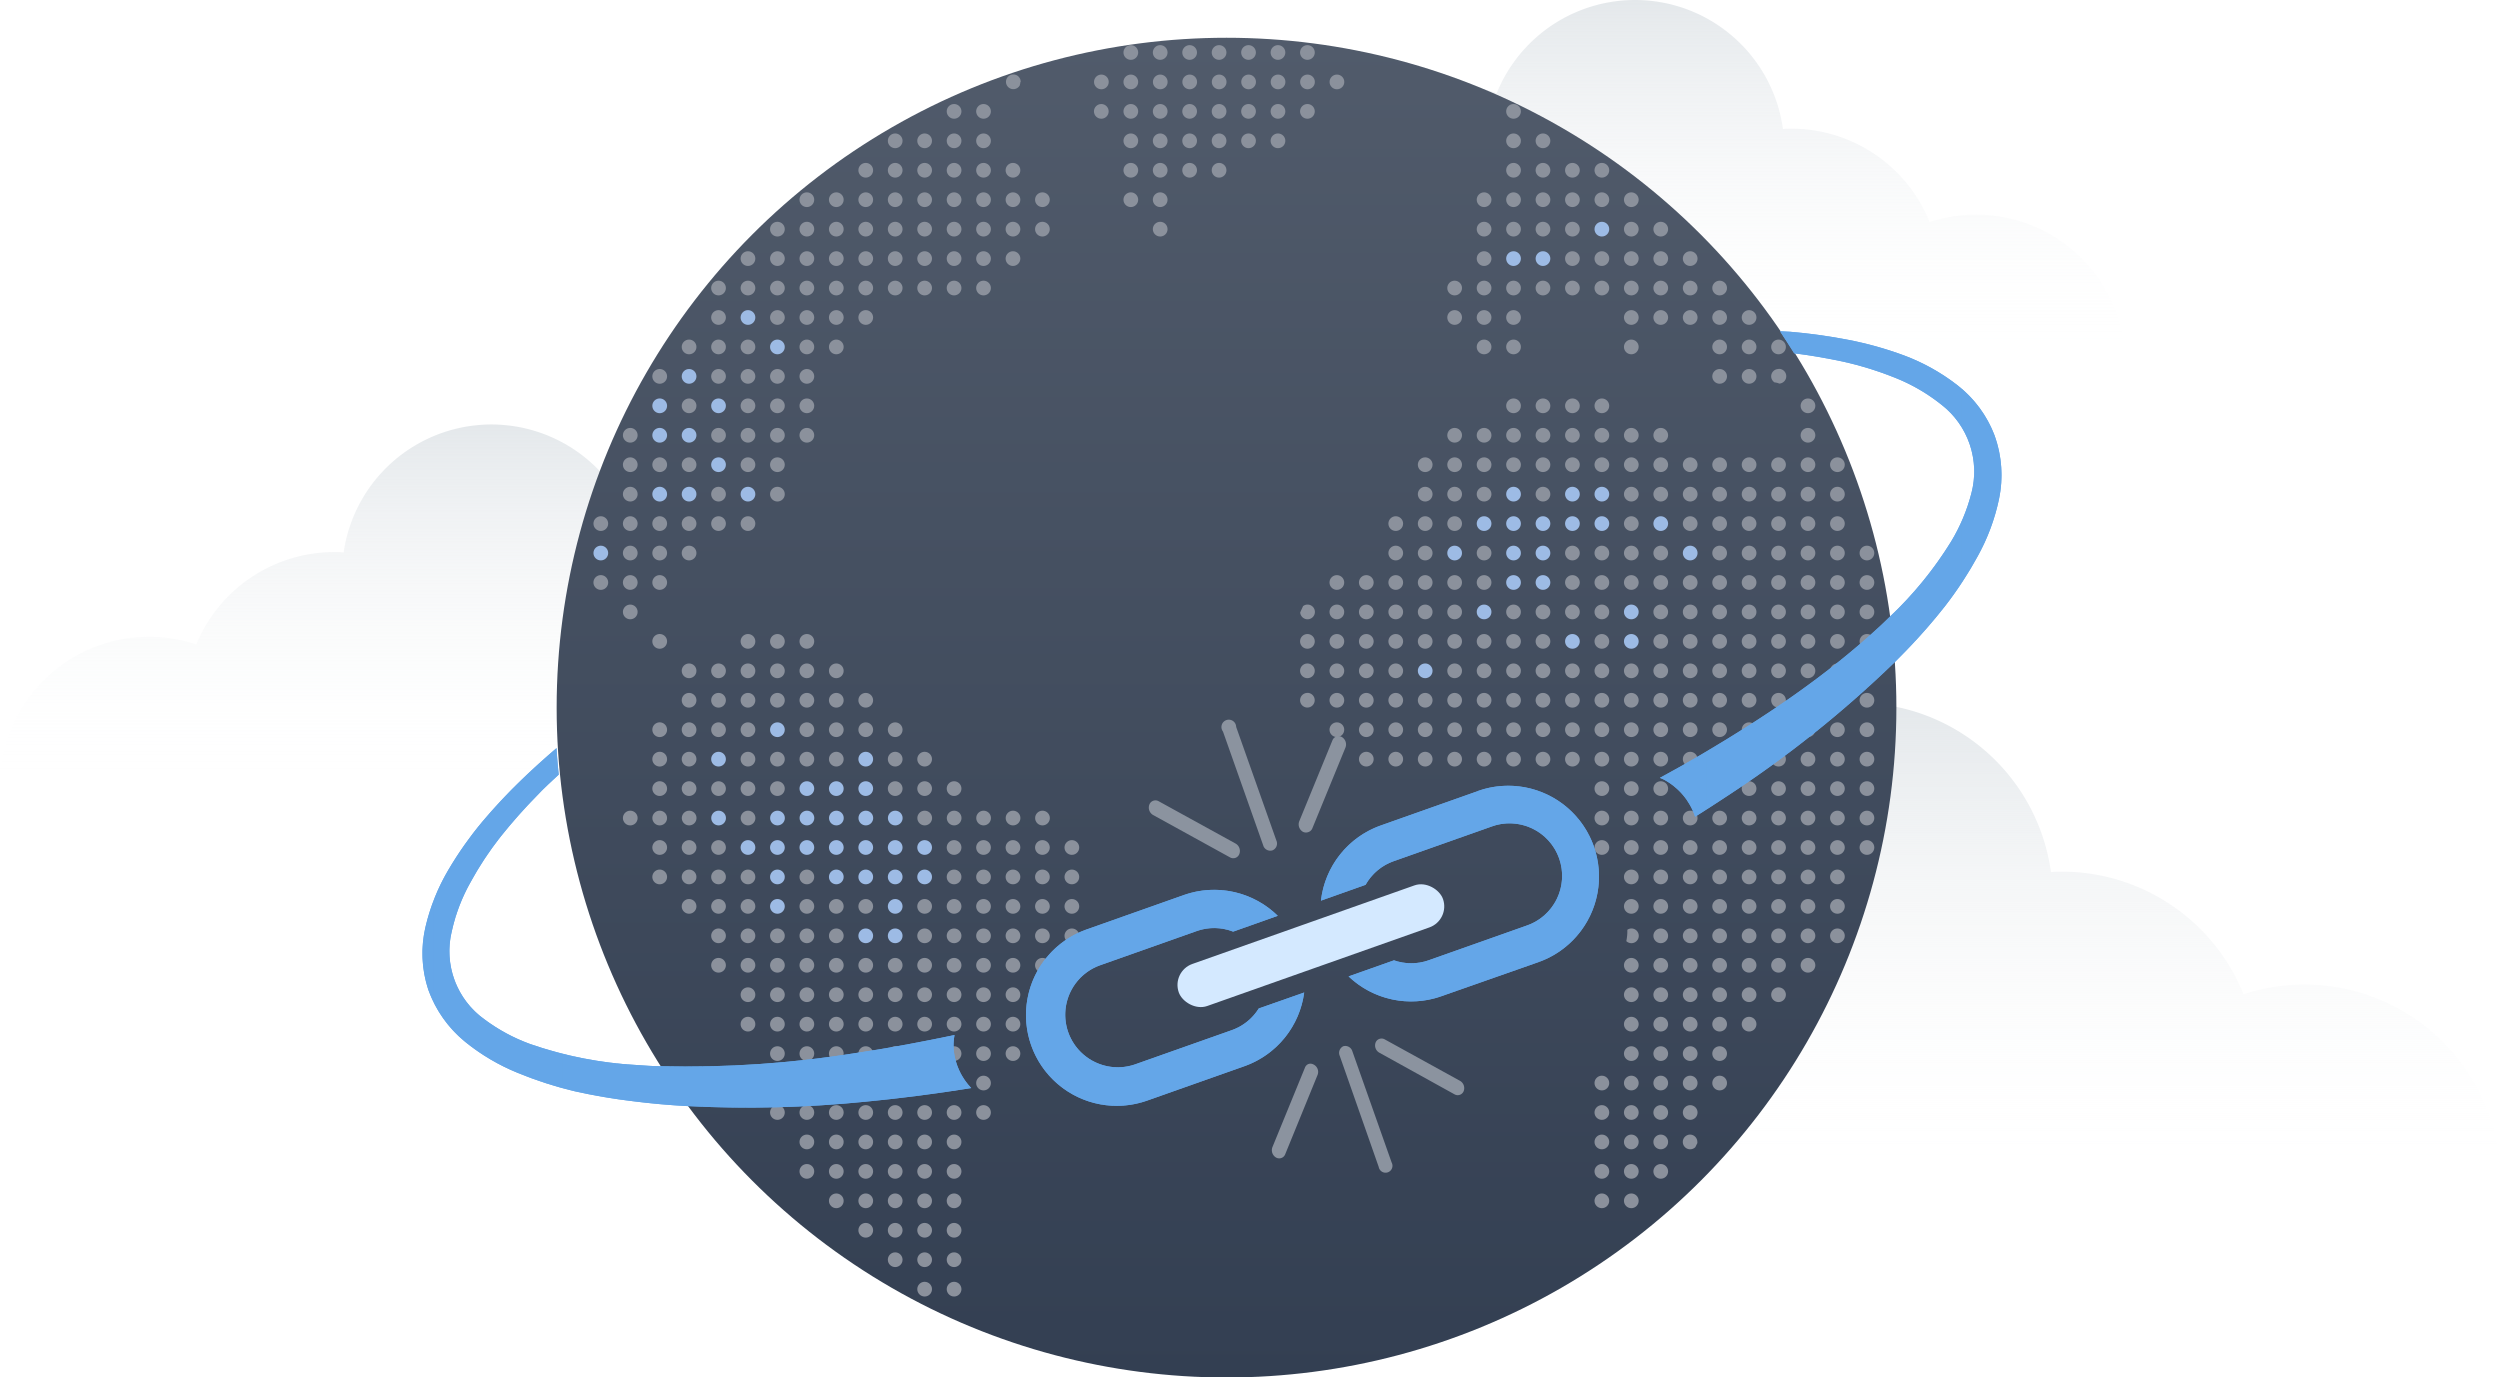 <svg xmlns="http://www.w3.org/2000/svg" xmlns:xlink="http://www.w3.org/1999/xlink" viewBox="0 0 339.62 187.13"><defs><linearGradient id="ef997815-d62d-49c0-9686-d265482941b2" x1="255.91" y1="159.22" x2="255.91" y2="95.47" gradientUnits="userSpaceOnUse"><stop offset="0" stop-color="#fff" stop-opacity="0"/><stop offset="1" stop-color="#e4e8eb"/><stop offset="1" stop-color="#e3e6e9"/></linearGradient><linearGradient id="b2978522-1899-4c54-a4a5-ec07b81d3b25" x1="224.91" y1="48.57" x2="224.91" y2="0" xlink:href="#ef997815-d62d-49c0-9686-d265482941b2"/><linearGradient id="f830f878-84d6-4f17-91bc-038a001adcdb" x1="63.79" y1="106.21" x2="63.79" y2="57.67" xlink:href="#ef997815-d62d-49c0-9686-d265482941b2"/><clipPath id="e747a42f-f51b-4df5-b319-53270b0383ff"><circle cx="166.62" cy="96.13" r="91" fill="none"/></clipPath><linearGradient id="f82addc9-4eb3-4a30-80e1-f2b11645f0ae" x1="166.62" y1="187.13" x2="166.62" y2="5.13" gradientUnits="userSpaceOnUse"><stop offset="0" stop-color="#333f52"/><stop offset="1" stop-color="#515b6b"/></linearGradient><clipPath id="b98ce314-a021-4c24-84c0-374dcaf9542d"><path d="M265.87,52.3a27.49,27.49,0,0,0-7.17-4A48.1,48.1,0,0,0,251,46.15a74.21,74.21,0,0,0-7.8-1.08L241.81,45c.66,1,1.31,2,1.93,3,2.25.27,4.47.67,6.66,1.13a44.93,44.93,0,0,1,7.12,2.22,24.67,24.67,0,0,1,6.21,3.62A11.5,11.5,0,0,1,267.81,67a24.45,24.45,0,0,1-2.74,6.54,50.52,50.52,0,0,1-8.36,10.26c-.37.36-.74.73-1.13,1.09-7.34,6.84-15.81,12.52-24.53,17.65q-2.76,1.62-5.56,3.13l.46.19a8.88,8.88,0,0,1,4.33,5.09q2.16-1.36,4.29-2.77A152.19,152.19,0,0,0,257.35,90c.55-.55,1.1-1.1,1.64-1.66a77.21,77.21,0,0,0,5.24-6,50.89,50.89,0,0,0,4.43-6.77,27.79,27.79,0,0,0,2.9-7.77,15.84,15.84,0,0,0-.59-8.61A15.68,15.68,0,0,0,265.87,52.3Z" fill="#64a6e8"/></clipPath><clipPath id="b872aeb6-0939-4fa3-a79a-628add1b5bcc"><path d="M129.56,142.67a7.76,7.76,0,0,1,.11-2.06c-4.32.9-8.66,1.73-13,2.38a145.8,145.8,0,0,1-27,1.85c-1.06,0-2.12-.09-3.17-.16A53,53,0,0,1,72,141.82a24.1,24.1,0,0,1-6.21-3.36,11.38,11.38,0,0,1-4.42-11.92,24.08,24.08,0,0,1,2.55-6.69A44.42,44.42,0,0,1,68,113.67a72.29,72.29,0,0,1,5-5.64c.94-1,1.92-1.89,2.9-2.8-.13-1.2-.23-2.41-.3-3.6-1.61,1.38-3.19,2.8-4.72,4.28a75.5,75.5,0,0,0-5.39,5.76,48.87,48.87,0,0,0-4.6,6.54,27.55,27.55,0,0,0-3.07,7.64,15.74,15.74,0,0,0,.36,8.59,16.15,16.15,0,0,0,5,7.08,28.07,28.07,0,0,0,7.16,4.23,52,52,0,0,0,7.71,2.49A79,79,0,0,0,86,149.6q3.69.47,7.38.66a160.28,160.28,0,0,0,24.11-.59c4.84-.46,9.66-1.09,14.45-1.86A8.73,8.73,0,0,1,129.56,142.67Z" fill="#64a6e8"/></clipPath><clipPath id="fe1cbd2b-a90d-424a-89f4-60ee24db3b02"><path d="M200.82,107.45l-13.25,4.69a12.32,12.32,0,0,0-8.12,10.21l6.06-2.15A7.09,7.09,0,0,1,189.3,117l13.25-4.69a7.14,7.14,0,1,1,4.76,13.46l-13.25,4.69a7.12,7.12,0,0,1-4.69,0l-6.17,2.18a12.31,12.31,0,0,0,12.59,2.7L209,130.7a12.33,12.33,0,0,0-8.22-23.25Z" fill="#64a6e8"/></clipPath><clipPath id="aa85b72d-4be9-4a03-9215-2ea1de3b4de6"><path d="M171,137a7.09,7.09,0,0,1-3.65,2.94l-13.26,4.69a7.14,7.14,0,0,1-4.76-13.46l13.25-4.69a7.1,7.1,0,0,1,4.94.08l6.06-2.15a12.35,12.35,0,0,0-12.73-2.83l-13.25,4.69a12.33,12.33,0,0,0,8.22,23.25l13.26-4.69a12.34,12.34,0,0,0,8.09-10Z" fill="#64a6e8"/></clipPath></defs><title>Ресурс 980</title><g id="b21e9895-3e92-451f-9e44-cca2412e0a04" data-name="Слой 2"><g id="be00aa3c-8356-4d99-b8fa-d43b4d33e5f6" data-name="ILLUSTRATiON"><path d="M339.62,159.22a26.59,26.59,0,0,0-34.84-24.15,26.63,26.63,0,0,0-24.6-16.66c-.53,0-1,0-1.56.07a26.63,26.63,0,0,0-51.06-6.38,24,24,0,0,0-30.76,13.71c-.55,0-1.11-.08-1.68-.09a22.81,22.81,0,0,0-20.55,32.93Z" fill="url(#ef997815-d62d-49c0-9686-d265482941b2)"/><path d="M288.68,48.57a20.24,20.24,0,0,0-26.54-18.4A20.27,20.27,0,0,0,243.4,17.48c-.4,0-.79,0-1.19.05a20.28,20.28,0,0,0-38.89-4.86,18.28,18.28,0,0,0-23.43,10.45c-.42,0-.85-.07-1.28-.07A17.38,17.38,0,0,0,163,48.13Z" fill="url(#b2978522-1899-4c54-a4a5-ec07b81d3b25)"/><path d="M0,105.77A20.27,20.27,0,0,1,26.66,87.55,20.3,20.3,0,0,1,45.49,75c.41,0,.8,0,1.19.07a20.28,20.28,0,0,1,38.93-4.59,18.09,18.09,0,0,1,6.31-1.11,18.34,18.34,0,0,1,17,11.72c.43,0,.85-.06,1.28-.06a17.37,17.37,0,0,1,15.48,25.19Z" fill="url(#f830f878-84d6-4f17-91bc-038a001adcdb)"/><g id="a035d0f9-0c22-43ac-8b53-c25c21acecf9" data-name="pablish-img"><g clip-path="url(#e747a42f-f51b-4df5-b319-53270b0383ff)"><path d="M75.62,187.13h0Z" fill="#3a4152"/><rect x="75.62" y="5.13" width="182" height="182" fill="url(#f82addc9-4eb3-4a30-80e1-f2b11645f0ae)"/><path d="M257.62,5.13h0Z" fill="#3a4152"/></g></g><path d="M138.62,11.13a1.16,1.16,0,0,1-.07.37l0,.07a1,1,0,1,1,.11-.44Z" fill="#8b919c"/><circle cx="129.61" cy="15.13" r="1" fill="#8b919c"/><circle cx="133.61" cy="15.13" r="1" fill="#8b919c"/><circle cx="121.61" cy="19.13" r="1" fill="#8b919c"/><circle cx="125.61" cy="19.13" r="1" fill="#8b919c"/><circle cx="129.61" cy="19.13" r="1" fill="#8b919c"/><circle cx="133.61" cy="19.13" r="1" fill="#8b919c"/><circle cx="117.61" cy="23.13" r="1" fill="#8b919c"/><circle cx="121.61" cy="23.13" r="1" fill="#8b919c"/><circle cx="125.61" cy="23.13" r="1" fill="#8b919c"/><circle cx="129.61" cy="23.13" r="1" fill="#8b919c"/><circle cx="133.61" cy="23.13" r="1" fill="#8b919c"/><circle cx="137.61" cy="23.13" r="1" fill="#8b919c"/><circle cx="109.61" cy="27.13" r="1" fill="#8b919c"/><circle cx="113.61" cy="27.13" r="1" fill="#8b919c"/><circle cx="117.61" cy="27.13" r="1" fill="#8b919c"/><circle cx="121.61" cy="27.13" r="1" fill="#8b919c"/><circle cx="125.61" cy="27.13" r="1" fill="#8b919c"/><circle cx="129.61" cy="27.13" r="1" fill="#8b919c"/><circle cx="133.61" cy="27.13" r="1" fill="#8b919c"/><circle cx="137.61" cy="27.13" r="1" fill="#8b919c"/><circle cx="141.61" cy="27.13" r="1" fill="#8b919c"/><circle cx="105.61" cy="31.13" r="1" fill="#8b919c"/><circle cx="109.61" cy="31.13" r="1" fill="#8b919c"/><circle cx="113.61" cy="31.13" r="1" fill="#8b919c"/><circle cx="117.61" cy="31.13" r="1" fill="#8b919c"/><circle cx="121.61" cy="31.13" r="1" fill="#8b919c"/><circle cx="125.61" cy="31.13" r="1" fill="#8b919c"/><circle cx="129.61" cy="31.13" r="1" fill="#8b919c"/><circle cx="133.61" cy="31.13" r="1" fill="#8b919c"/><circle cx="137.61" cy="31.13" r="1" fill="#8b919c"/><circle cx="141.61" cy="31.13" r="1" fill="#8b919c"/><circle cx="101.61" cy="35.13" r="1" fill="#8b919c"/><circle cx="105.61" cy="35.13" r="1" fill="#8b919c"/><circle cx="109.61" cy="35.13" r="1" fill="#8b919c"/><circle cx="113.61" cy="35.13" r="1" fill="#8b919c"/><circle cx="117.61" cy="35.13" r="1" fill="#8b919c"/><circle cx="121.61" cy="35.13" r="1" fill="#8b919c"/><circle cx="125.61" cy="35.13" r="1" fill="#8b919c"/><circle cx="129.61" cy="35.13" r="1" fill="#8b919c"/><circle cx="133.61" cy="35.13" r="1" fill="#8b919c"/><circle cx="137.61" cy="35.13" r="1" fill="#8b919c"/><circle cx="97.61" cy="39.13" r="1" fill="#8b919c"/><circle cx="101.61" cy="39.13" r="1" fill="#8b919c"/><circle cx="105.61" cy="39.13" r="1" fill="#8b919c"/><circle cx="109.61" cy="39.13" r="1" fill="#8b919c"/><circle cx="113.61" cy="39.13" r="1" fill="#8b919c"/><circle cx="117.61" cy="39.13" r="1" fill="#8b919c"/><circle cx="121.61" cy="39.13" r="1" fill="#8b919c"/><circle cx="125.61" cy="39.13" r="1" fill="#8b919c"/><circle cx="129.61" cy="39.13" r="1" fill="#8b919c"/><circle cx="133.61" cy="39.13" r="1" fill="#8b919c"/><circle cx="97.61" cy="43.13" r="1" fill="#8b919c"/><circle cx="101.61" cy="43.13" r="1" fill="#9dbbe5"/><circle cx="105.61" cy="43.13" r="1" fill="#8b919c"/><circle cx="109.61" cy="43.13" r="1" fill="#8b919c"/><circle cx="113.61" cy="43.13" r="1" fill="#8b919c"/><circle cx="113.61" cy="47.13" r="1" fill="#8b919c"/><circle cx="117.61" cy="43.13" r="1" fill="#8b919c"/><circle cx="93.61" cy="47.13" r="1" fill="#8b919c"/><circle cx="97.61" cy="47.13" r="1" fill="#8b919c"/><circle cx="101.61" cy="47.13" r="1" fill="#8b919c"/><circle cx="105.61" cy="47.13" r="1" fill="#9dbbe5"/><circle cx="109.61" cy="47.13" r="1" fill="#8b919c"/><circle cx="109.61" cy="51.13" r="1" fill="#8b919c"/><circle cx="109.61" cy="55.13" r="1" fill="#8b919c"/><circle cx="109.61" cy="59.13" r="1" fill="#8b919c"/><path d="M89.62,52.13a1,1,0,1,0-1-1A1,1,0,0,0,89.62,52.13Z" fill="#8b919c"/><circle cx="93.61" cy="51.13" r="1" fill="#9dbbe5"/><circle cx="97.61" cy="51.13" r="1" fill="#8b919c"/><circle cx="101.61" cy="51.13" r="1" fill="#8b919c"/><circle cx="105.61" cy="51.13" r="1" fill="#8b919c"/><path d="M89.62,56.13a1,1,0,1,0-1-1A1,1,0,0,0,89.62,56.13Z" fill="#9dbbe5"/><circle cx="93.61" cy="55.13" r="1" fill="#8b919c"/><circle cx="97.61" cy="55.13" r="1" fill="#9dbbe5"/><circle cx="101.61" cy="55.13" r="1" fill="#8b919c"/><circle cx="105.61" cy="55.13" r="1" fill="#8b919c"/><circle cx="85.62" cy="59.13" r="1" fill="#8b919c"/><path d="M89.62,60.13a1,1,0,1,0-1-1A1,1,0,0,0,89.62,60.13Z" fill="#9dbbe5"/><circle cx="93.61" cy="59.13" r="1" fill="#9dbbe5"/><circle cx="97.61" cy="59.13" r="1" fill="#8b919c"/><circle cx="101.61" cy="59.13" r="1" fill="#8b919c"/><circle cx="105.61" cy="59.13" r="1" fill="#8b919c"/><circle cx="85.62" cy="63.13" r="1" fill="#8b919c"/><path d="M89.62,64.13a1,1,0,1,0-1-1A1,1,0,0,0,89.62,64.13Z" fill="#8b919c"/><circle cx="93.61" cy="63.13" r="1" fill="#8b919c"/><circle cx="97.61" cy="63.13" r="1" fill="#9dbbe5"/><circle cx="101.61" cy="63.13" r="1" fill="#8b919c"/><circle cx="105.61" cy="63.13" r="1" fill="#8b919c"/><circle cx="105.61" cy="67.13" r="1" fill="#8b919c"/><circle cx="85.62" cy="67.13" r="1" fill="#8b919c"/><path d="M89.62,68.13a1,1,0,1,0-1-1A1,1,0,0,0,89.62,68.13Z" fill="#9dbbe5"/><path d="M89.62,72.13a1,1,0,1,0-1-1A1,1,0,0,0,89.62,72.13Z" fill="#8b919c"/><path d="M89.62,76.13a1,1,0,1,0-1-1A1,1,0,0,0,89.62,76.13Z" fill="#8b919c"/><path d="M89.62,80.13a1,1,0,1,0-1-1A1,1,0,0,0,89.62,80.13Z" fill="#8b919c"/><path d="M81.62,80.13a1,1,0,1,0-1-1A1,1,0,0,0,81.62,80.13Z" fill="#8b919c"/><circle cx="93.61" cy="67.13" r="1" fill="#9dbbe5"/><circle cx="93.61" cy="71.13" r="1" fill="#8b919c"/><circle cx="93.61" cy="75.13" r="1" fill="#8b919c"/><circle cx="97.61" cy="67.13" r="1" fill="#8b919c"/><circle cx="97.61" cy="71.13" r="1" fill="#8b919c"/><circle cx="101.61" cy="67.13" r="1" fill="#9dbbe5"/><circle cx="101.61" cy="71.13" r="1" fill="#8b919c"/><circle cx="81.62" cy="71.13" r="1" fill="#8b919c"/><circle cx="85.62" cy="71.13" r="1" fill="#8b919c"/><circle cx="81.62" cy="75.13" r="1" fill="#9dbbe5"/><circle cx="85.62" cy="75.13" r="1" fill="#8b919c"/><circle cx="85.62" cy="79.13" r="1" fill="#8b919c"/><circle cx="85.62" cy="83.13" r="1" fill="#8b919c"/><path d="M89.62,86.13a1,1,0,1,0,1,1A1,1,0,0,0,89.62,86.13Z" fill="#8b919c"/><circle cx="101.61" cy="87.13" r="1" fill="#8b919c"/><circle cx="105.61" cy="87.13" r="1" fill="#8b919c"/><circle cx="109.61" cy="87.13" r="1" fill="#8b919c"/><circle cx="93.61" cy="91.13" r="1" fill="#8b919c"/><circle cx="97.61" cy="91.13" r="1" fill="#8b919c"/><circle cx="101.61" cy="91.13" r="1" fill="#8b919c"/><circle cx="105.61" cy="91.13" r="1" fill="#8b919c"/><circle cx="109.61" cy="91.13" r="1" fill="#8b919c"/><circle cx="113.61" cy="91.13" r="1" fill="#8b919c"/><circle cx="93.61" cy="95.13" r="1" fill="#8b919c"/><circle cx="97.61" cy="95.13" r="1" fill="#8b919c"/><circle cx="101.61" cy="95.13" r="1" fill="#8b919c"/><circle cx="105.61" cy="95.13" r="1" fill="#8b919c"/><circle cx="109.61" cy="95.13" r="1" fill="#8b919c"/><circle cx="113.61" cy="95.13" r="1" fill="#8b919c"/><circle cx="117.61" cy="95.13" r="1" fill="#8b919c"/><path d="M89.62,100.13a1,1,0,1,0-1-1A1,1,0,0,0,89.62,100.13Z" fill="#8b919c"/><circle cx="93.61" cy="99.13" r="1" fill="#8b919c"/><circle cx="97.61" cy="99.13" r="1" fill="#8b919c"/><circle cx="101.61" cy="99.13" r="1" fill="#8b919c"/><circle cx="105.61" cy="99.13" r="1" fill="#9dbbe5"/><circle cx="109.61" cy="99.13" r="1" fill="#8b919c"/><circle cx="113.61" cy="99.13" r="1" fill="#8b919c"/><circle cx="117.61" cy="99.13" r="1" fill="#8b919c"/><circle cx="121.61" cy="99.13" r="1" fill="#8b919c"/><path d="M89.62,104.13a1,1,0,1,0-1-1A1,1,0,0,0,89.62,104.13Z" fill="#8b919c"/><circle cx="93.61" cy="103.13" r="1" fill="#8b919c"/><circle cx="97.61" cy="103.13" r="1" fill="#9dbbe5"/><circle cx="101.61" cy="103.13" r="1" fill="#8b919c"/><circle cx="105.61" cy="103.13" r="1" fill="#8b919c"/><circle cx="109.61" cy="103.13" r="1" fill="#8b919c"/><circle cx="113.61" cy="103.13" r="1" fill="#8b919c"/><circle cx="117.61" cy="103.13" r="1" fill="#9dbbe5"/><circle cx="121.61" cy="103.13" r="1" fill="#8b919c"/><circle cx="125.61" cy="103.13" r="1" fill="#8b919c"/><path d="M89.62,108.13a1,1,0,1,0-1-1A1,1,0,0,0,89.62,108.13Z" fill="#8b919c"/><circle cx="93.61" cy="107.13" r="1" fill="#8b919c"/><circle cx="97.61" cy="107.13" r="1" fill="#8b919c"/><circle cx="101.61" cy="107.13" r="1" fill="#8b919c"/><circle cx="105.61" cy="107.13" r="1" fill="#8b919c"/><circle cx="109.61" cy="107.13" r="1" fill="#9dbbe5"/><circle cx="113.61" cy="107.13" r="1" fill="#9dbbe5"/><circle cx="117.61" cy="107.13" r="1" fill="#9dbbe5"/><circle cx="121.61" cy="107.13" r="1" fill="#8b919c"/><circle cx="125.61" cy="107.13" r="1" fill="#8b919c"/><circle cx="129.61" cy="107.13" r="1" fill="#8b919c"/><circle cx="85.62" cy="111.13" r="1" fill="#8b919c"/><circle cx="89.62" cy="111.13" r="1" fill="#8b919c"/><circle cx="93.62" cy="111.13" r="1" fill="#8b919c"/><circle cx="97.62" cy="111.13" r="1" fill="#9dbbe5"/><circle cx="101.62" cy="111.13" r="1" fill="#8b919c"/><circle cx="105.62" cy="111.13" r="1" fill="#9dbbe5"/><circle cx="109.62" cy="111.13" r="1" fill="#9dbbe5"/><circle cx="113.62" cy="111.13" r="1" fill="#9dbbe5"/><circle cx="117.62" cy="111.13" r="1" fill="#9dbbe5"/><circle cx="121.62" cy="111.13" r="1" fill="#9dbbe5"/><circle cx="125.62" cy="111.13" r="1" fill="#8b919c"/><circle cx="129.62" cy="111.13" r="1" fill="#8b919c"/><circle cx="133.62" cy="111.13" r="1" fill="#8b919c"/><circle cx="137.62" cy="111.13" r="1" fill="#8b919c"/><circle cx="141.62" cy="111.13" r="1" fill="#8b919c"/><path d="M89.62,114.13a1,1,0,1,0,1,1A1,1,0,0,0,89.62,114.13Z" fill="#8b919c"/><circle cx="93.61" cy="115.13" r="1" fill="#8b919c"/><circle cx="97.61" cy="115.13" r="1" fill="#8b919c"/><circle cx="101.61" cy="115.13" r="1" fill="#9dbbe5"/><circle cx="105.61" cy="115.13" r="1" fill="#9dbbe5"/><circle cx="109.61" cy="115.13" r="1" fill="#9dbbe5"/><circle cx="113.61" cy="115.13" r="1" fill="#9dbbe5"/><circle cx="117.61" cy="115.13" r="1" fill="#9dbbe5"/><circle cx="121.61" cy="115.13" r="1" fill="#9dbbe5"/><circle cx="125.61" cy="115.13" r="1" fill="#9dbbe5"/><circle cx="129.61" cy="115.13" r="1" fill="#8b919c"/><circle cx="133.61" cy="115.13" r="1" fill="#8b919c"/><circle cx="137.61" cy="115.13" r="1" fill="#8b919c"/><circle cx="141.61" cy="115.13" r="1" fill="#8b919c"/><circle cx="145.61" cy="115.13" r="1" fill="#8b919c"/><path d="M89.62,118.13a1,1,0,1,0,1,1A1,1,0,0,0,89.62,118.13Z" fill="#8b919c"/><circle cx="93.61" cy="119.13" r="1" fill="#8b919c"/><circle cx="97.61" cy="119.13" r="1" fill="#8b919c"/><circle cx="101.61" cy="119.13" r="1" fill="#8b919c"/><circle cx="105.61" cy="119.13" r="1" fill="#9dbbe5"/><circle cx="109.61" cy="119.13" r="1" fill="#8b919c"/><circle cx="113.61" cy="119.13" r="1" fill="#9dbbe5"/><circle cx="117.61" cy="119.13" r="1" fill="#9dbbe5"/><circle cx="121.61" cy="119.13" r="1" fill="#9dbbe5"/><circle cx="125.61" cy="119.13" r="1" fill="#9dbbe5"/><circle cx="129.61" cy="119.13" r="1" fill="#8b919c"/><circle cx="133.61" cy="119.13" r="1" fill="#8b919c"/><circle cx="137.61" cy="119.13" r="1" fill="#8b919c"/><circle cx="141.61" cy="119.13" r="1" fill="#8b919c"/><circle cx="145.61" cy="119.13" r="1" fill="#8b919c"/><circle cx="93.61" cy="123.13" r="1" fill="#8b919c"/><circle cx="97.61" cy="123.13" r="1" fill="#8b919c"/><circle cx="101.61" cy="123.13" r="1" fill="#8b919c"/><circle cx="105.61" cy="123.13" r="1" fill="#9dbbe5"/><circle cx="109.61" cy="123.13" r="1" fill="#8b919c"/><circle cx="113.61" cy="123.13" r="1" fill="#8b919c"/><circle cx="117.61" cy="123.13" r="1" fill="#8b919c"/><circle cx="121.61" cy="123.13" r="1" fill="#9dbbe5"/><circle cx="125.61" cy="123.13" r="1" fill="#8b919c"/><circle cx="129.61" cy="123.13" r="1" fill="#8b919c"/><circle cx="133.61" cy="123.13" r="1" fill="#8b919c"/><circle cx="137.61" cy="123.13" r="1" fill="#8b919c"/><circle cx="141.61" cy="123.13" r="1" fill="#8b919c"/><circle cx="145.61" cy="123.13" r="1" fill="#8b919c"/><circle cx="97.61" cy="127.13" r="1" fill="#8b919c"/><circle cx="101.61" cy="127.13" r="1" fill="#8b919c"/><circle cx="105.61" cy="127.13" r="1" fill="#8b919c"/><circle cx="109.61" cy="127.13" r="1" fill="#8b919c"/><circle cx="113.61" cy="127.13" r="1" fill="#8b919c"/><circle cx="117.61" cy="127.13" r="1" fill="#9dbbe5"/><circle cx="121.61" cy="127.13" r="1" fill="#9dbbe5"/><circle cx="125.61" cy="127.13" r="1" fill="#8b919c"/><circle cx="129.61" cy="127.13" r="1" fill="#8b919c"/><circle cx="133.61" cy="127.13" r="1" fill="#8b919c"/><circle cx="137.61" cy="127.13" r="1" fill="#8b919c"/><circle cx="141.61" cy="127.13" r="1" fill="#8b919c"/><circle cx="145.61" cy="127.13" r="1" fill="#8b919c"/><circle cx="97.61" cy="131.13" r="1" fill="#8b919c"/><circle cx="101.61" cy="131.13" r="1" fill="#8b919c"/><circle cx="105.61" cy="131.13" r="1" fill="#8b919c"/><circle cx="109.61" cy="131.13" r="1" fill="#8b919c"/><circle cx="113.61" cy="131.13" r="1" fill="#8b919c"/><circle cx="117.61" cy="131.13" r="1" fill="#8b919c"/><circle cx="121.61" cy="131.13" r="1" fill="#8b919c"/><circle cx="125.61" cy="131.13" r="1" fill="#8b919c"/><circle cx="129.61" cy="131.13" r="1" fill="#8b919c"/><circle cx="133.61" cy="131.13" r="1" fill="#8b919c"/><circle cx="137.61" cy="131.13" r="1" fill="#8b919c"/><circle cx="141.61" cy="131.13" r="1" fill="#8b919c"/><circle cx="145.61" cy="131.13" r="1" fill="#8b919c"/><circle cx="101.61" cy="135.13" r="1" fill="#8b919c"/><circle cx="105.61" cy="135.13" r="1" fill="#8b919c"/><circle cx="109.61" cy="135.13" r="1" fill="#8b919c"/><circle cx="113.61" cy="135.13" r="1" fill="#8b919c"/><circle cx="117.61" cy="135.13" r="1" fill="#8b919c"/><circle cx="121.61" cy="135.13" r="1" fill="#8b919c"/><circle cx="125.61" cy="135.13" r="1" fill="#8b919c"/><circle cx="129.61" cy="135.13" r="1" fill="#8b919c"/><circle cx="133.61" cy="135.13" r="1" fill="#8b919c"/><circle cx="137.61" cy="135.13" r="1" fill="#8b919c"/><circle cx="141.61" cy="135.13" r="1" fill="#8b919c"/><circle cx="101.61" cy="139.13" r="1" fill="#8b919c"/><circle cx="105.61" cy="139.13" r="1" fill="#8b919c"/><circle cx="109.61" cy="139.13" r="1" fill="#8b919c"/><circle cx="113.61" cy="139.13" r="1" fill="#8b919c"/><circle cx="117.61" cy="139.13" r="1" fill="#8b919c"/><circle cx="121.61" cy="139.13" r="1" fill="#8b919c"/><circle cx="125.61" cy="139.13" r="1" fill="#8b919c"/><circle cx="129.61" cy="139.13" r="1" fill="#8b919c"/><circle cx="133.61" cy="139.13" r="1" fill="#8b919c"/><circle cx="137.61" cy="139.13" r="1" fill="#8b919c"/><circle cx="141.61" cy="139.13" r="1" fill="#8b919c"/><circle cx="105.61" cy="143.13" r="1" fill="#8b919c"/><circle cx="109.61" cy="143.13" r="1" fill="#8b919c"/><circle cx="113.61" cy="143.13" r="1" fill="#8b919c"/><circle cx="117.61" cy="143.13" r="1" fill="#8b919c"/><circle cx="121.61" cy="143.13" r="1" fill="#8b919c"/><circle cx="125.61" cy="143.13" r="1" fill="#8b919c"/><circle cx="129.61" cy="143.13" r="1" fill="#8b919c"/><circle cx="133.61" cy="143.13" r="1" fill="#8b919c"/><circle cx="137.61" cy="143.13" r="1" fill="#8b919c"/><circle cx="105.61" cy="147.13" r="1" fill="#8b919c"/><circle cx="109.61" cy="147.13" r="1" fill="#8b919c"/><circle cx="113.61" cy="147.13" r="1" fill="#8b919c"/><circle cx="117.61" cy="147.13" r="1" fill="#8b919c"/><circle cx="121.61" cy="147.13" r="1" fill="#8b919c"/><circle cx="125.61" cy="147.13" r="1" fill="#8b919c"/><circle cx="129.61" cy="147.13" r="1" fill="#8b919c"/><circle cx="133.61" cy="147.13" r="1" fill="#8b919c"/><circle cx="105.61" cy="151.13" r="1" fill="#8b919c"/><circle cx="109.61" cy="151.13" r="1" fill="#8b919c"/><circle cx="113.61" cy="151.13" r="1" fill="#8b919c"/><circle cx="117.61" cy="151.13" r="1" fill="#8b919c"/><circle cx="121.61" cy="151.13" r="1" fill="#8b919c"/><circle cx="125.61" cy="151.13" r="1" fill="#8b919c"/><circle cx="129.61" cy="151.13" r="1" fill="#8b919c"/><circle cx="133.61" cy="151.13" r="1" fill="#8b919c"/><circle cx="109.61" cy="155.13" r="1" fill="#8b919c"/><circle cx="113.61" cy="155.13" r="1" fill="#8b919c"/><circle cx="117.61" cy="155.13" r="1" fill="#8b919c"/><circle cx="121.61" cy="155.13" r="1" fill="#8b919c"/><circle cx="125.61" cy="155.13" r="1" fill="#8b919c"/><circle cx="129.61" cy="155.13" r="1" fill="#8b919c"/><circle cx="109.61" cy="159.13" r="1" fill="#8b919c"/><circle cx="113.61" cy="159.13" r="1" fill="#8b919c"/><circle cx="117.61" cy="159.13" r="1" fill="#8b919c"/><circle cx="121.61" cy="159.13" r="1" fill="#8b919c"/><circle cx="125.61" cy="159.13" r="1" fill="#8b919c"/><circle cx="129.61" cy="159.13" r="1" fill="#8b919c"/><circle cx="113.61" cy="163.13" r="1" fill="#8b919c"/><circle cx="117.61" cy="163.13" r="1" fill="#8b919c"/><circle cx="121.61" cy="163.13" r="1" fill="#8b919c"/><circle cx="125.61" cy="163.13" r="1" fill="#8b919c"/><circle cx="129.61" cy="163.13" r="1" fill="#8b919c"/><circle cx="117.61" cy="167.13" r="1" fill="#8b919c"/><circle cx="121.61" cy="167.13" r="1" fill="#8b919c"/><circle cx="125.61" cy="167.13" r="1" fill="#8b919c"/><circle cx="129.61" cy="167.13" r="1" fill="#8b919c"/><circle cx="121.61" cy="171.13" r="1" fill="#8b919c"/><circle cx="125.61" cy="171.13" r="1" fill="#8b919c"/><circle cx="129.61" cy="171.13" r="1" fill="#8b919c"/><circle cx="125.61" cy="175.13" r="1" fill="#8b919c"/><circle cx="129.61" cy="175.13" r="1" fill="#8b919c"/><circle cx="157.61" cy="7.13" r="1" fill="#8b919c"/><circle cx="161.61" cy="7.13" r="1" fill="#8b919c"/><circle cx="165.61" cy="7.13" r="1" fill="#8b919c"/><circle cx="169.61" cy="7.13" r="1" fill="#8b919c"/><circle cx="173.61" cy="7.13" r="1" fill="#8b919c"/><circle cx="177.61" cy="7.13" r="1" fill="#8b919c"/><circle cx="153.62" cy="11.13" r="1" fill="#8b919c"/><circle cx="157.62" cy="11.13" r="1" fill="#8b919c"/><circle cx="161.62" cy="11.13" r="1" fill="#8b919c"/><circle cx="165.62" cy="11.13" r="1" fill="#8b919c"/><circle cx="169.62" cy="11.13" r="1" fill="#8b919c"/><circle cx="173.62" cy="11.13" r="1" fill="#8b919c"/><circle cx="177.62" cy="11.13" r="1" fill="#8b919c"/><circle cx="181.62" cy="11.13" r="1" fill="#8b919c"/><circle cx="157.61" cy="15.13" r="1" fill="#8b919c"/><circle cx="161.61" cy="15.13" r="1" fill="#8b919c"/><circle cx="165.61" cy="15.13" r="1" fill="#8b919c"/><circle cx="169.61" cy="15.13" r="1" fill="#8b919c"/><circle cx="173.61" cy="15.13" r="1" fill="#8b919c"/><circle cx="177.61" cy="15.13" r="1" fill="#8b919c"/><circle cx="153.62" cy="19.13" r="1" fill="#8b919c"/><circle cx="157.61" cy="19.13" r="1" fill="#8b919c"/><circle cx="161.61" cy="19.13" r="1" fill="#8b919c"/><circle cx="165.61" cy="19.13" r="1" fill="#8b919c"/><circle cx="169.61" cy="19.13" r="1" fill="#8b919c"/><circle cx="173.61" cy="19.13" r="1" fill="#8b919c"/><circle cx="157.61" cy="23.13" r="1" fill="#8b919c"/><circle cx="161.61" cy="23.13" r="1" fill="#8b919c"/><circle cx="165.61" cy="23.13" r="1" fill="#8b919c"/><circle cx="157.61" cy="27.13" r="1" fill="#8b919c"/><circle cx="157.61" cy="31.13" r="1" fill="#8b919c"/><circle cx="153.62" cy="7.13" r="1" fill="#8b919c"/><circle cx="149.62" cy="11.13" r="1" fill="#8b919c"/><circle cx="149.61" cy="15.13" r="1" fill="#8b919c"/><circle cx="153.62" cy="15.13" r="1" fill="#8b919c"/><circle cx="153.62" cy="23.13" r="1" fill="#8b919c"/><circle cx="153.62" cy="27.13" r="1" fill="#8b919c"/><circle cx="205.61" cy="15.13" r="1" fill="#8b919c"/><circle cx="205.61" cy="19.13" r="1" fill="#8b919c"/><circle cx="209.61" cy="19.13" r="1" fill="#8b919c"/><circle cx="205.61" cy="23.13" r="1" fill="#8b919c"/><circle cx="209.61" cy="23.13" r="1" fill="#8b919c"/><circle cx="213.61" cy="23.13" r="1" fill="#8b919c"/><circle cx="217.61" cy="23.13" r="1" fill="#8b919c"/><circle cx="201.61" cy="27.13" r="1" fill="#8b919c"/><circle cx="205.61" cy="27.13" r="1" fill="#8b919c"/><circle cx="209.61" cy="27.13" r="1" fill="#8b919c"/><circle cx="213.61" cy="27.13" r="1" fill="#8b919c"/><circle cx="217.61" cy="27.13" r="1" fill="#8b919c"/><circle cx="221.61" cy="27.13" r="1" fill="#8b919c"/><circle cx="201.61" cy="31.13" r="1" fill="#8b919c"/><circle cx="205.61" cy="31.13" r="1" fill="#8b919c"/><circle cx="209.61" cy="31.13" r="1" fill="#8b919c"/><circle cx="213.61" cy="31.13" r="1" fill="#8b919c"/><circle cx="217.61" cy="31.13" r="1" fill="#9dbbe5"/><circle cx="221.61" cy="31.13" r="1" fill="#8b919c"/><circle cx="225.61" cy="31.13" r="1" fill="#8b919c"/><circle cx="201.61" cy="35.13" r="1" fill="#8b919c"/><circle cx="205.61" cy="35.13" r="1" fill="#9dbbe5"/><circle cx="209.61" cy="35.13" r="1" fill="#9dbbe5"/><circle cx="213.61" cy="35.13" r="1" fill="#8b919c"/><circle cx="217.61" cy="35.13" r="1" fill="#8b919c"/><circle cx="221.61" cy="35.13" r="1" fill="#8b919c"/><circle cx="225.61" cy="35.13" r="1" fill="#8b919c"/><circle cx="229.61" cy="35.13" r="1" fill="#8b919c"/><circle cx="197.61" cy="39.13" r="1" fill="#8b919c"/><circle cx="201.61" cy="39.13" r="1" fill="#8b919c"/><circle cx="205.61" cy="39.13" r="1" fill="#8b919c"/><circle cx="209.61" cy="39.13" r="1" fill="#8b919c"/><circle cx="213.61" cy="39.13" r="1" fill="#8b919c"/><circle cx="217.61" cy="39.13" r="1" fill="#8b919c"/><circle cx="221.61" cy="39.13" r="1" fill="#8b919c"/><circle cx="225.61" cy="39.13" r="1" fill="#8b919c"/><circle cx="229.61" cy="39.13" r="1" fill="#8b919c"/><circle cx="233.61" cy="39.13" r="1" fill="#8b919c"/><circle cx="197.61" cy="43.13" r="1" fill="#8b919c"/><circle cx="201.61" cy="43.13" r="1" fill="#8b919c"/><circle cx="205.61" cy="43.13" r="1" fill="#8b919c"/><circle cx="221.61" cy="43.13" r="1" fill="#8b919c"/><circle cx="225.61" cy="43.13" r="1" fill="#8b919c"/><circle cx="229.61" cy="43.13" r="1" fill="#8b919c"/><circle cx="233.61" cy="43.13" r="1" fill="#8b919c"/><circle cx="237.61" cy="43.13" r="1" fill="#8b919c"/><circle cx="201.61" cy="47.13" r="1" fill="#8b919c"/><circle cx="205.61" cy="47.13" r="1" fill="#8b919c"/><circle cx="221.61" cy="47.13" r="1" fill="#8b919c"/><circle cx="233.61" cy="47.13" r="1" fill="#8b919c"/><circle cx="237.61" cy="47.13" r="1" fill="#8b919c"/><circle cx="241.61" cy="47.13" r="1" fill="#8b919c"/><circle cx="233.61" cy="51.13" r="1" fill="#8b919c"/><circle cx="237.61" cy="51.13" r="1" fill="#8b919c"/><path d="M241.61,50.13a1,1,0,0,0-1,1,1,1,0,0,0,.46.82,2,2,0,0,1,.64.16,1,1,0,0,0-.1-2Z" fill="#8b919c"/><circle cx="205.61" cy="55.13" r="1" fill="#8b919c"/><circle cx="209.61" cy="55.13" r="1" fill="#8b919c"/><circle cx="213.61" cy="55.13" r="1" fill="#8b919c"/><circle cx="217.61" cy="55.13" r="1" fill="#8b919c"/><circle cx="245.61" cy="55.13" r="1" fill="#8b919c"/><circle cx="197.61" cy="59.13" r="1" fill="#8b919c"/><circle cx="201.61" cy="59.13" r="1" fill="#8b919c"/><circle cx="205.61" cy="59.13" r="1" fill="#8b919c"/><circle cx="209.61" cy="59.13" r="1" fill="#8b919c"/><circle cx="213.61" cy="59.13" r="1" fill="#8b919c"/><circle cx="217.61" cy="59.13" r="1" fill="#8b919c"/><circle cx="221.61" cy="59.13" r="1" fill="#8b919c"/><circle cx="225.61" cy="59.13" r="1" fill="#8b919c"/><circle cx="245.61" cy="59.13" r="1" fill="#8b919c"/><circle cx="193.61" cy="63.13" r="1" fill="#8b919c"/><circle cx="197.61" cy="63.13" r="1" fill="#8b919c"/><circle cx="201.61" cy="63.13" r="1" fill="#8b919c"/><circle cx="205.61" cy="63.13" r="1" fill="#8b919c"/><circle cx="209.61" cy="63.13" r="1" fill="#8b919c"/><circle cx="213.61" cy="63.13" r="1" fill="#8b919c"/><circle cx="217.61" cy="63.13" r="1" fill="#8b919c"/><circle cx="221.61" cy="63.13" r="1" fill="#8b919c"/><circle cx="225.61" cy="63.13" r="1" fill="#8b919c"/><circle cx="229.61" cy="63.13" r="1" fill="#8b919c"/><circle cx="233.61" cy="63.13" r="1" fill="#8b919c"/><circle cx="237.61" cy="63.13" r="1" fill="#8b919c"/><circle cx="241.61" cy="63.13" r="1" fill="#8b919c"/><circle cx="245.61" cy="63.13" r="1" fill="#8b919c"/><circle cx="249.61" cy="63.13" r="1" fill="#8b919c"/><circle cx="193.61" cy="67.13" r="1" fill="#8b919c"/><circle cx="197.61" cy="67.13" r="1" fill="#8b919c"/><circle cx="201.61" cy="67.13" r="1" fill="#8b919c"/><circle cx="205.61" cy="67.13" r="1" fill="#9dbbe5"/><circle cx="209.61" cy="67.13" r="1" fill="#8b919c"/><circle cx="213.61" cy="67.13" r="1" fill="#9dbbe5"/><circle cx="217.61" cy="67.13" r="1" fill="#9dbbe5"/><circle cx="221.61" cy="67.13" r="1" fill="#8b919c"/><circle cx="225.61" cy="67.13" r="1" fill="#8b919c"/><circle cx="229.61" cy="67.13" r="1" fill="#8b919c"/><circle cx="233.61" cy="67.13" r="1" fill="#8b919c"/><circle cx="237.61" cy="67.13" r="1" fill="#8b919c"/><circle cx="241.61" cy="67.13" r="1" fill="#8b919c"/><circle cx="245.61" cy="67.13" r="1" fill="#8b919c"/><circle cx="249.61" cy="67.13" r="1" fill="#8b919c"/><circle cx="189.61" cy="71.13" r="1" fill="#8b919c"/><circle cx="193.61" cy="71.13" r="1" fill="#8b919c"/><circle cx="197.61" cy="71.13" r="1" fill="#8b919c"/><circle cx="201.61" cy="71.13" r="1" fill="#9dbbe5"/><circle cx="205.61" cy="71.13" r="1" fill="#9dbbe5"/><circle cx="209.61" cy="71.13" r="1" fill="#9dbbe5"/><circle cx="213.61" cy="71.13" r="1" fill="#9dbbe5"/><circle cx="217.61" cy="71.13" r="1" fill="#9dbbe5"/><circle cx="221.61" cy="71.13" r="1" fill="#8b919c"/><circle cx="225.61" cy="71.13" r="1" fill="#9dbbe5"/><circle cx="229.61" cy="71.13" r="1" fill="#8b919c"/><circle cx="233.61" cy="71.13" r="1" fill="#8b919c"/><circle cx="237.61" cy="71.13" r="1" fill="#8b919c"/><circle cx="241.61" cy="71.13" r="1" fill="#8b919c"/><circle cx="245.61" cy="71.13" r="1" fill="#8b919c"/><circle cx="249.61" cy="71.13" r="1" fill="#8b919c"/><circle cx="189.61" cy="75.13" r="1" fill="#8b919c"/><circle cx="193.61" cy="75.13" r="1" fill="#8b919c"/><circle cx="197.61" cy="75.13" r="1" fill="#9dbbe5"/><circle cx="201.61" cy="75.13" r="1" fill="#8b919c"/><circle cx="205.61" cy="75.13" r="1" fill="#9dbbe5"/><circle cx="209.61" cy="75.13" r="1" fill="#9dbbe5"/><circle cx="213.61" cy="75.13" r="1" fill="#8b919c"/><circle cx="217.61" cy="75.13" r="1" fill="#8b919c"/><circle cx="221.61" cy="75.13" r="1" fill="#8b919c"/><circle cx="225.61" cy="75.13" r="1" fill="#8b919c"/><circle cx="229.61" cy="75.13" r="1" fill="#9dbbe5"/><circle cx="233.61" cy="75.13" r="1" fill="#8b919c"/><circle cx="237.61" cy="75.13" r="1" fill="#8b919c"/><circle cx="241.61" cy="75.13" r="1" fill="#8b919c"/><circle cx="245.61" cy="75.13" r="1" fill="#8b919c"/><circle cx="249.61" cy="75.13" r="1" fill="#8b919c"/><circle cx="253.62" cy="75.13" r="1" fill="#8b919c"/><circle cx="181.61" cy="79.13" r="1" fill="#8b919c"/><circle cx="185.61" cy="79.13" r="1" fill="#8b919c"/><circle cx="189.61" cy="79.13" r="1" fill="#8b919c"/><circle cx="193.61" cy="79.13" r="1" fill="#8b919c"/><circle cx="197.61" cy="79.13" r="1" fill="#8b919c"/><circle cx="201.61" cy="79.13" r="1" fill="#8b919c"/><circle cx="205.61" cy="79.13" r="1" fill="#9dbbe5"/><circle cx="209.61" cy="79.13" r="1" fill="#9dbbe5"/><circle cx="213.61" cy="79.13" r="1" fill="#8b919c"/><circle cx="217.61" cy="79.13" r="1" fill="#8b919c"/><circle cx="221.61" cy="79.13" r="1" fill="#8b919c"/><circle cx="225.61" cy="79.13" r="1" fill="#8b919c"/><circle cx="229.61" cy="79.13" r="1" fill="#8b919c"/><circle cx="233.61" cy="79.13" r="1" fill="#8b919c"/><circle cx="237.61" cy="79.13" r="1" fill="#8b919c"/><circle cx="241.61" cy="79.13" r="1" fill="#8b919c"/><circle cx="245.61" cy="79.13" r="1" fill="#8b919c"/><circle cx="249.61" cy="79.13" r="1" fill="#8b919c"/><circle cx="253.62" cy="79.13" r="1" fill="#8b919c"/><path d="M177.61,82.13a1,1,0,0,0-.59.21c-.13.29-.27.57-.39.87a1,1,0,1,0,1-1.08Z" fill="#8b919c"/><circle cx="181.61" cy="83.13" r="1" fill="#8b919c"/><circle cx="185.61" cy="83.13" r="1" fill="#8b919c"/><circle cx="189.61" cy="83.13" r="1" fill="#8b919c"/><circle cx="193.61" cy="83.13" r="1" fill="#8b919c"/><circle cx="197.61" cy="83.13" r="1" fill="#8b919c"/><circle cx="201.61" cy="83.13" r="1" fill="#9dbbe5"/><circle cx="205.61" cy="83.13" r="1" fill="#8b919c"/><circle cx="209.61" cy="83.13" r="1" fill="#8b919c"/><circle cx="213.61" cy="83.13" r="1" fill="#8b919c"/><circle cx="217.61" cy="83.13" r="1" fill="#8b919c"/><circle cx="221.61" cy="83.13" r="1" fill="#9dbbe5"/><circle cx="225.61" cy="83.13" r="1" fill="#8b919c"/><circle cx="229.61" cy="83.13" r="1" fill="#8b919c"/><circle cx="233.61" cy="83.13" r="1" fill="#8b919c"/><circle cx="237.61" cy="83.13" r="1" fill="#8b919c"/><circle cx="241.61" cy="83.13" r="1" fill="#8b919c"/><circle cx="245.61" cy="83.13" r="1" fill="#8b919c"/><circle cx="249.61" cy="83.13" r="1" fill="#8b919c"/><circle cx="253.62" cy="83.13" r="1" fill="#8b919c"/><circle cx="177.61" cy="87.13" r="1" fill="#8b919c"/><circle cx="181.61" cy="87.13" r="1" fill="#8b919c"/><circle cx="185.61" cy="87.13" r="1" fill="#8b919c"/><circle cx="189.61" cy="87.13" r="1" fill="#8b919c"/><circle cx="193.61" cy="87.13" r="1" fill="#8b919c"/><circle cx="197.61" cy="87.13" r="1" fill="#8b919c"/><circle cx="201.61" cy="87.13" r="1" fill="#8b919c"/><circle cx="205.61" cy="87.13" r="1" fill="#8b919c"/><circle cx="209.61" cy="87.13" r="1" fill="#8b919c"/><circle cx="213.61" cy="87.13" r="1" fill="#9dbbe5"/><circle cx="217.61" cy="87.13" r="1" fill="#8b919c"/><circle cx="221.61" cy="87.13" r="1" fill="#9dbbe5"/><circle cx="225.61" cy="87.13" r="1" fill="#8b919c"/><circle cx="229.61" cy="87.13" r="1" fill="#8b919c"/><circle cx="233.61" cy="87.13" r="1" fill="#8b919c"/><circle cx="237.61" cy="87.13" r="1" fill="#8b919c"/><circle cx="241.61" cy="87.13" r="1" fill="#8b919c"/><circle cx="245.61" cy="87.13" r="1" fill="#8b919c"/><circle cx="249.61" cy="87.13" r="1" fill="#8b919c"/><circle cx="253.62" cy="87.13" r="1" fill="#8b919c"/><circle cx="177.61" cy="91.13" r="1" fill="#8b919c"/><circle cx="181.61" cy="91.13" r="1" fill="#8b919c"/><circle cx="185.61" cy="91.13" r="1" fill="#8b919c"/><circle cx="189.61" cy="91.13" r="1" fill="#8b919c"/><circle cx="193.61" cy="91.13" r="1" fill="#9dbbe5"/><circle cx="197.61" cy="91.13" r="1" fill="#8b919c"/><circle cx="201.61" cy="91.13" r="1" fill="#8b919c"/><circle cx="205.61" cy="91.13" r="1" fill="#8b919c"/><circle cx="209.61" cy="91.13" r="1" fill="#8b919c"/><circle cx="213.61" cy="91.13" r="1" fill="#8b919c"/><circle cx="217.61" cy="91.13" r="1" fill="#8b919c"/><circle cx="221.61" cy="91.13" r="1" fill="#8b919c"/><circle cx="225.61" cy="91.13" r="1" fill="#8b919c"/><circle cx="229.61" cy="91.13" r="1" fill="#8b919c"/><circle cx="233.61" cy="91.13" r="1" fill="#8b919c"/><circle cx="237.61" cy="91.13" r="1" fill="#8b919c"/><circle cx="241.61" cy="91.13" r="1" fill="#8b919c"/><circle cx="245.61" cy="91.13" r="1" fill="#8b919c"/><circle cx="249.61" cy="91.13" r="1" fill="#8b919c"/><circle cx="253.62" cy="91.13" r="1" fill="#8b919c"/><path d="M177.61,94.13a1,1,0,0,0-.92,1.38h0a1,1,0,0,0,.91.61,1,1,0,0,0,0-2Z" fill="#8b919c"/><circle cx="181.61" cy="95.13" r="1" fill="#8b919c"/><circle cx="185.61" cy="95.13" r="1" fill="#8b919c"/><circle cx="189.61" cy="95.13" r="1" fill="#8b919c"/><circle cx="193.61" cy="95.13" r="1" fill="#8b919c"/><circle cx="197.61" cy="95.13" r="1" fill="#8b919c"/><circle cx="201.61" cy="95.13" r="1" fill="#8b919c"/><circle cx="205.61" cy="95.13" r="1" fill="#8b919c"/><circle cx="209.61" cy="95.13" r="1" fill="#8b919c"/><circle cx="213.61" cy="95.13" r="1" fill="#8b919c"/><circle cx="217.61" cy="95.13" r="1" fill="#8b919c"/><circle cx="221.61" cy="95.13" r="1" fill="#8b919c"/><circle cx="225.61" cy="95.13" r="1" fill="#8b919c"/><circle cx="229.61" cy="95.13" r="1" fill="#8b919c"/><circle cx="233.61" cy="95.13" r="1" fill="#8b919c"/><circle cx="237.61" cy="95.13" r="1" fill="#8b919c"/><circle cx="241.61" cy="95.13" r="1" fill="#8b919c"/><circle cx="245.61" cy="95.13" r="1" fill="#8b919c"/><circle cx="249.61" cy="95.13" r="1" fill="#8b919c"/><circle cx="253.62" cy="95.13" r="1" fill="#8b919c"/><circle cx="181.61" cy="99.13" r="1" fill="#8b919c"/><circle cx="185.61" cy="99.13" r="1" fill="#8b919c"/><circle cx="189.61" cy="99.13" r="1" fill="#8b919c"/><circle cx="193.61" cy="99.13" r="1" fill="#8b919c"/><circle cx="197.61" cy="99.13" r="1" fill="#8b919c"/><circle cx="201.61" cy="99.13" r="1" fill="#8b919c"/><circle cx="205.61" cy="99.13" r="1" fill="#8b919c"/><circle cx="209.61" cy="99.13" r="1" fill="#8b919c"/><circle cx="213.61" cy="99.13" r="1" fill="#8b919c"/><circle cx="217.61" cy="99.13" r="1" fill="#8b919c"/><circle cx="221.61" cy="99.13" r="1" fill="#8b919c"/><circle cx="225.61" cy="99.13" r="1" fill="#8b919c"/><circle cx="229.61" cy="99.13" r="1" fill="#8b919c"/><circle cx="233.61" cy="99.13" r="1" fill="#8b919c"/><circle cx="237.61" cy="99.13" r="1" fill="#8b919c"/><circle cx="241.61" cy="99.13" r="1" fill="#8b919c"/><circle cx="245.61" cy="99.13" r="1" fill="#8b919c"/><circle cx="249.61" cy="99.13" r="1" fill="#8b919c"/><circle cx="253.62" cy="99.13" r="1" fill="#8b919c"/><circle cx="185.61" cy="103.13" r="1" fill="#8b919c"/><circle cx="189.61" cy="103.13" r="1" fill="#8b919c"/><circle cx="193.61" cy="103.13" r="1" fill="#8b919c"/><circle cx="197.61" cy="103.13" r="1" fill="#8b919c"/><circle cx="201.61" cy="103.13" r="1" fill="#8b919c"/><circle cx="205.61" cy="103.13" r="1" fill="#8b919c"/><circle cx="209.61" cy="103.13" r="1" fill="#8b919c"/><circle cx="213.61" cy="103.13" r="1" fill="#8b919c"/><circle cx="217.61" cy="103.13" r="1" fill="#8b919c"/><circle cx="221.61" cy="103.13" r="1" fill="#8b919c"/><circle cx="225.61" cy="103.13" r="1" fill="#8b919c"/><circle cx="229.61" cy="103.13" r="1" fill="#8b919c"/><circle cx="233.61" cy="103.13" r="1" fill="#8b919c"/><circle cx="237.61" cy="103.13" r="1" fill="#8b919c"/><circle cx="241.61" cy="103.13" r="1" fill="#8b919c"/><circle cx="245.61" cy="103.13" r="1" fill="#8b919c"/><circle cx="249.61" cy="103.13" r="1" fill="#8b919c"/><circle cx="253.62" cy="103.13" r="1" fill="#8b919c"/><circle cx="217.61" cy="107.13" r="1" fill="#8b919c"/><circle cx="221.61" cy="107.13" r="1" fill="#8b919c"/><circle cx="225.61" cy="107.13" r="1" fill="#8b919c"/><circle cx="229.61" cy="107.13" r="1" fill="#8b919c"/><circle cx="233.61" cy="107.13" r="1" fill="#8b919c"/><circle cx="237.61" cy="107.13" r="1" fill="#8b919c"/><circle cx="241.61" cy="107.13" r="1" fill="#8b919c"/><circle cx="245.61" cy="107.13" r="1" fill="#8b919c"/><circle cx="249.61" cy="107.13" r="1" fill="#8b919c"/><circle cx="253.62" cy="107.13" r="1" fill="#8b919c"/><circle cx="217.61" cy="111.13" r="1" fill="#8b919c"/><circle cx="221.61" cy="111.13" r="1" fill="#8b919c"/><circle cx="225.61" cy="111.13" r="1" fill="#8b919c"/><circle cx="229.61" cy="111.13" r="1" fill="#8b919c"/><circle cx="233.61" cy="111.13" r="1" fill="#8b919c"/><circle cx="237.61" cy="111.13" r="1" fill="#8b919c"/><circle cx="241.61" cy="111.13" r="1" fill="#8b919c"/><circle cx="245.61" cy="111.13" r="1" fill="#8b919c"/><circle cx="249.61" cy="111.13" r="1" fill="#8b919c"/><circle cx="253.62" cy="111.13" r="1" fill="#8b919c"/><circle cx="217.61" cy="115.13" r="1" fill="#8b919c"/><circle cx="221.61" cy="115.13" r="1" fill="#8b919c"/><circle cx="225.61" cy="115.13" r="1" fill="#8b919c"/><circle cx="229.61" cy="115.13" r="1" fill="#8b919c"/><circle cx="233.61" cy="115.13" r="1" fill="#8b919c"/><circle cx="237.61" cy="115.13" r="1" fill="#8b919c"/><circle cx="241.61" cy="115.13" r="1" fill="#8b919c"/><circle cx="245.61" cy="115.13" r="1" fill="#8b919c"/><circle cx="249.61" cy="115.13" r="1" fill="#8b919c"/><circle cx="253.62" cy="115.13" r="1" fill="#8b919c"/><circle cx="221.61" cy="119.13" r="1" fill="#8b919c"/><circle cx="225.61" cy="119.13" r="1" fill="#8b919c"/><circle cx="229.61" cy="119.13" r="1" fill="#8b919c"/><circle cx="233.61" cy="119.13" r="1" fill="#8b919c"/><circle cx="237.61" cy="119.13" r="1" fill="#8b919c"/><circle cx="241.61" cy="119.13" r="1" fill="#8b919c"/><circle cx="245.61" cy="119.13" r="1" fill="#8b919c"/><circle cx="249.61" cy="119.13" r="1" fill="#8b919c"/><circle cx="221.61" cy="123.13" r="1" fill="#8b919c"/><circle cx="225.61" cy="123.13" r="1" fill="#8b919c"/><circle cx="229.61" cy="123.13" r="1" fill="#8b919c"/><circle cx="233.61" cy="123.13" r="1" fill="#8b919c"/><circle cx="237.61" cy="123.13" r="1" fill="#8b919c"/><circle cx="241.61" cy="123.13" r="1" fill="#8b919c"/><circle cx="245.61" cy="123.13" r="1" fill="#8b919c"/><circle cx="249.61" cy="123.13" r="1" fill="#8b919c"/><path d="M221.61,126.13a1,1,0,0,0-.54.18,6.64,6.64,0,0,1-.14,1.54,1,1,0,1,0,.68-1.72Z" fill="#8b919c"/><circle cx="225.61" cy="127.13" r="1" fill="#8b919c"/><circle cx="229.61" cy="127.13" r="1" fill="#8b919c"/><circle cx="233.61" cy="127.13" r="1" fill="#8b919c"/><circle cx="237.61" cy="127.13" r="1" fill="#8b919c"/><circle cx="241.61" cy="127.13" r="1" fill="#8b919c"/><circle cx="245.61" cy="127.13" r="1" fill="#8b919c"/><circle cx="249.61" cy="127.13" r="1" fill="#8b919c"/><circle cx="221.61" cy="131.13" r="1" fill="#8b919c"/><circle cx="225.61" cy="131.13" r="1" fill="#8b919c"/><circle cx="229.61" cy="131.13" r="1" fill="#8b919c"/><circle cx="233.61" cy="131.13" r="1" fill="#8b919c"/><circle cx="237.61" cy="131.13" r="1" fill="#8b919c"/><circle cx="241.61" cy="131.13" r="1" fill="#8b919c"/><circle cx="245.61" cy="131.13" r="1" fill="#8b919c"/><circle cx="221.61" cy="135.13" r="1" fill="#8b919c"/><circle cx="225.61" cy="135.13" r="1" fill="#8b919c"/><circle cx="229.61" cy="135.13" r="1" fill="#8b919c"/><circle cx="233.61" cy="135.13" r="1" fill="#8b919c"/><circle cx="237.61" cy="135.13" r="1" fill="#8b919c"/><circle cx="241.61" cy="135.13" r="1" fill="#8b919c"/><circle cx="221.61" cy="139.13" r="1" fill="#8b919c"/><circle cx="225.61" cy="139.13" r="1" fill="#8b919c"/><circle cx="229.61" cy="139.13" r="1" fill="#8b919c"/><circle cx="233.61" cy="139.13" r="1" fill="#8b919c"/><circle cx="237.61" cy="139.13" r="1" fill="#8b919c"/><circle cx="221.61" cy="143.13" r="1" fill="#8b919c"/><circle cx="225.61" cy="143.13" r="1" fill="#8b919c"/><circle cx="229.61" cy="143.13" r="1" fill="#8b919c"/><circle cx="233.61" cy="143.13" r="1" fill="#8b919c"/><circle cx="217.61" cy="147.13" r="1" fill="#8b919c"/><circle cx="221.61" cy="147.13" r="1" fill="#8b919c"/><circle cx="225.61" cy="147.13" r="1" fill="#8b919c"/><circle cx="229.61" cy="147.13" r="1" fill="#8b919c"/><circle cx="233.61" cy="147.13" r="1" fill="#8b919c"/><circle cx="217.61" cy="151.13" r="1" fill="#8b919c"/><circle cx="221.61" cy="151.13" r="1" fill="#8b919c"/><circle cx="225.61" cy="151.13" r="1" fill="#8b919c"/><circle cx="229.61" cy="151.13" r="1" fill="#8b919c"/><circle cx="217.61" cy="155.13" r="1" fill="#8b919c"/><circle cx="221.61" cy="155.13" r="1" fill="#8b919c"/><circle cx="225.61" cy="155.13" r="1" fill="#8b919c"/><path d="M229.61,154.13a1,1,0,1,0,.69,1.72c.1-.18.18-.37.28-.55a1,1,0,0,0,0-.17A1,1,0,0,0,229.61,154.13Z" fill="#8b919c"/><circle cx="217.61" cy="159.13" r="1" fill="#8b919c"/><circle cx="221.61" cy="159.13" r="1" fill="#8b919c"/><circle cx="225.61" cy="159.13" r="1" fill="#8b919c"/><circle cx="217.61" cy="163.13" r="1" fill="#8b919c"/><circle cx="221.61" cy="163.13" r="1" fill="#8b919c"/><path d="M265.87,52.3a27.49,27.49,0,0,0-7.17-4A48.1,48.1,0,0,0,251,46.15a74.21,74.21,0,0,0-7.8-1.08L241.81,45c.66,1,1.31,2,1.93,3,2.25.27,4.47.67,6.66,1.13a44.93,44.93,0,0,1,7.12,2.22,24.67,24.67,0,0,1,6.21,3.62A11.5,11.5,0,0,1,267.81,67a24.45,24.45,0,0,1-2.74,6.54,50.52,50.52,0,0,1-8.36,10.26c-.37.36-.74.73-1.13,1.09-7.34,6.84-15.81,12.52-24.53,17.65q-2.76,1.62-5.56,3.13l.46.19a8.88,8.88,0,0,1,4.33,5.09q2.16-1.36,4.29-2.77A152.19,152.19,0,0,0,257.35,90c.55-.55,1.1-1.1,1.64-1.66a77.21,77.21,0,0,0,5.24-6,50.89,50.89,0,0,0,4.43-6.77,27.79,27.79,0,0,0,2.9-7.77,15.84,15.84,0,0,0-.59-8.61A15.68,15.68,0,0,0,265.87,52.3Z" fill="#64a6e8"/><g clip-path="url(#b98ce314-a021-4c24-84c0-374dcaf9542d)"><path d="M225.49,45v0Z" fill="#64a6e8"/><rect x="225.49" y="44.95" width="0.91" height="66.02" fill="#64a6e8"/><rect x="226.4" y="44.95" width="0.91" height="66.02" fill="#64a6e8"/><rect x="227.31" y="44.95" width="0.91" height="66.02" fill="#64a6e8"/><rect x="228.22" y="44.95" width="0.91" height="66.02" fill="#64a6e8"/><rect x="229.13" y="44.95" width="0.91" height="66.02" fill="#64a6e8"/><rect x="230.04" y="44.95" width="0.91" height="66.02" fill="#64a6e8"/><rect x="230.95" y="44.95" width="0.91" height="66.02" fill="#64a6e8"/><rect x="231.86" y="44.95" width="0.91" height="66.02" fill="#64a6e8"/><rect x="232.77" y="44.95" width="0.91" height="66.02" fill="#64a6e8"/><rect x="233.68" y="44.95" width="0.91" height="66.02" fill="#64a6e8"/><rect x="234.59" y="44.95" width="0.91" height="66.02" fill="#64a6e8"/><rect x="235.5" y="44.95" width="0.91" height="66.02" fill="#64a6e8"/><rect x="236.41" y="44.95" width="0.91" height="66.02" fill="#64a6e8"/><rect x="237.32" y="44.95" width="0.91" height="66.02" fill="#64a6e8"/><rect x="238.23" y="44.95" width="0.91" height="66.02" fill="#64a6e8"/><rect x="239.14" y="44.95" width="0.91" height="66.02" fill="#64a6e8"/><rect x="240.05" y="44.95" width="0.91" height="66.02" fill="#64a6e8"/><rect x="240.96" y="44.95" width="0.91" height="66.02" fill="#64a6e8"/><rect x="241.87" y="44.95" width="0.91" height="66.02" fill="#64a6e8"/><rect x="242.78" y="44.95" width="0.91" height="66.02" fill="#64a6e8"/><rect x="243.69" y="44.95" width="0.91" height="66.02" fill="#64a6e8"/><rect x="244.6" y="44.95" width="0.91" height="66.02" fill="#64a6e8"/><rect x="245.51" y="44.95" width="0.91" height="66.02" fill="#64a6e8"/><rect x="246.42" y="44.95" width="0.91" height="66.02" fill="#64a6e8"/><rect x="247.33" y="44.95" width="0.91" height="66.02" fill="#64a6e8"/><rect x="248.24" y="44.95" width="0.91" height="66.02" fill="#64a6e8"/><rect x="249.14" y="44.95" width="0.91" height="66.02" fill="#64a6e8"/><rect x="250.05" y="44.95" width="0.91" height="66.02" fill="#64a6e8"/><rect x="250.96" y="44.95" width="0.91" height="66.02" fill="#64a6e8"/><rect x="251.87" y="44.95" width="0.91" height="66.02" fill="#64a6e8"/><rect x="252.78" y="44.95" width="0.91" height="66.02" fill="#64a6e8"/><rect x="253.69" y="44.95" width="0.91" height="66.02" fill="#64a6e8"/><rect x="254.6" y="44.95" width="0.91" height="66.02" fill="#64a6e8"/><rect x="255.51" y="44.95" width="0.91" height="66.02" fill="#64a6e8"/><rect x="256.42" y="44.95" width="0.91" height="66.02" fill="#64a6e8"/><rect x="257.33" y="44.95" width="0.91" height="66.02" fill="#64a6e8"/><rect x="258.24" y="44.95" width="0.91" height="66.02" fill="#64a6e8"/><rect x="259.15" y="44.95" width="0.91" height="66.02" fill="#64a6e8"/><rect x="260.06" y="44.95" width="0.91" height="66.02" fill="#64a6e8"/><rect x="260.97" y="44.95" width="0.91" height="66.02" fill="#64a6e8"/><rect x="261.88" y="44.95" width="0.91" height="66.02" fill="#64a6e8"/><rect x="262.79" y="44.95" width="0.91" height="66.02" fill="#64a6e8"/><rect x="263.7" y="44.95" width="0.91" height="66.02" fill="#64a6e8"/><rect x="264.61" y="44.95" width="0.91" height="66.02" fill="#64a6e8"/><rect x="265.52" y="44.95" width="0.91" height="66.02" fill="#64a6e8"/><rect x="266.43" y="44.95" width="0.91" height="66.02" fill="#64a6e8"/><rect x="267.34" y="44.95" width="0.91" height="66.02" fill="#64a6e8"/><rect x="268.25" y="44.95" width="0.91" height="66.02" fill="#64a6e8"/><rect x="269.16" y="44.95" width="0.91" height="66.02" fill="#64a6e8"/><rect x="270.07" y="44.95" width="0.91" height="66.02" fill="#64a6e8"/><rect x="270.98" y="44.95" width="0.91" height="66.02" fill="#64a6e8"/><rect x="271.89" y="44.95" width="0.22" height="66.02" fill="#64a6e8"/></g><path d="M129.56,142.67a7.76,7.76,0,0,1,.11-2.06c-4.32.9-8.66,1.73-13,2.38a145.8,145.8,0,0,1-27,1.85c-1.06,0-2.12-.09-3.17-.16A53,53,0,0,1,72,141.82a24.1,24.1,0,0,1-6.21-3.36,11.38,11.38,0,0,1-4.42-11.92,24.08,24.08,0,0,1,2.55-6.69A44.42,44.42,0,0,1,68,113.67a72.29,72.29,0,0,1,5-5.64c.94-1,1.92-1.89,2.9-2.8-.13-1.2-.23-2.41-.3-3.6-1.61,1.38-3.19,2.8-4.72,4.28a75.5,75.5,0,0,0-5.39,5.76,48.87,48.87,0,0,0-4.6,6.54,27.55,27.55,0,0,0-3.07,7.64,15.74,15.74,0,0,0,.36,8.59,16.15,16.15,0,0,0,5,7.08,28.07,28.07,0,0,0,7.16,4.23,52,52,0,0,0,7.71,2.49A79,79,0,0,0,86,149.6q3.69.47,7.38.66a160.28,160.28,0,0,0,24.11-.59c4.84-.46,9.66-1.09,14.45-1.86A8.73,8.73,0,0,1,129.56,142.67Z" fill="#64a6e8"/><g clip-path="url(#b872aeb6-0939-4fa3-a79a-628add1b5bcc)"><rect x="57.27" y="101.63" width="0.2" height="49.12" fill="#64a6e8"/><rect x="57.47" y="101.63" width="1.46" height="49.12" fill="#64a6e8"/><rect x="58.93" y="101.63" width="1.46" height="49.12" fill="#64a6e8"/><rect x="60.39" y="101.63" width="1.46" height="49.12" fill="#64a6e8"/><rect x="61.85" y="101.63" width="1.46" height="49.12" fill="#64a6e8"/><rect x="63.31" y="101.63" width="1.46" height="49.12" fill="#64a6e8"/><rect x="64.77" y="101.63" width="1.46" height="49.12" fill="#64a6e8"/><rect x="66.23" y="101.63" width="1.46" height="49.12" fill="#64a6e8"/><rect x="67.69" y="101.63" width="1.46" height="49.12" fill="#64a6e8"/><rect x="69.15" y="101.63" width="1.46" height="49.12" fill="#64a6e8"/><rect x="70.61" y="101.63" width="1.46" height="49.12" fill="#64a6e8"/><rect x="72.07" y="101.63" width="1.46" height="49.12" fill="#64a6e8"/><rect x="73.53" y="101.63" width="1.46" height="49.12" fill="#64a6e8"/><rect x="74.99" y="101.63" width="1.46" height="49.12" fill="#64a6e8"/><rect x="76.45" y="101.63" width="1.46" height="49.12" fill="#64a6e8"/><rect x="77.91" y="101.63" width="1.46" height="49.12" fill="#64a6e8"/><rect x="79.37" y="101.63" width="1.46" height="49.12" fill="#64a6e8"/><rect x="80.83" y="101.63" width="1.46" height="49.12" fill="#64a6e8"/><rect x="82.29" y="101.63" width="1.46" height="49.12" fill="#64a6e8"/><rect x="83.75" y="101.63" width="1.46" height="49.12" fill="#64a6e8"/><rect x="85.21" y="101.63" width="1.46" height="49.12" fill="#64a6e8"/><rect x="86.67" y="101.63" width="1.46" height="49.12" fill="#64a6e8"/><rect x="88.13" y="101.63" width="1.46" height="49.12" fill="#64a6e8"/><rect x="89.59" y="101.63" width="1.46" height="49.12" fill="#64a6e8"/><rect x="91.05" y="101.63" width="1.46" height="49.12" fill="#64a6e8"/><rect x="92.51" y="101.63" width="1.46" height="49.12" fill="#64a6e8"/><rect x="93.97" y="101.63" width="1.46" height="49.12" fill="#64a6e8"/><rect x="95.43" y="101.63" width="1.46" height="49.12" fill="#64a6e8"/><rect x="96.89" y="101.63" width="1.46" height="49.12" fill="#64a6e8"/><rect x="98.34" y="101.63" width="1.46" height="49.12" fill="#64a6e8"/><rect x="99.8" y="101.63" width="1.46" height="49.12" fill="#64a6e8"/><rect x="101.26" y="101.63" width="1.46" height="49.12" fill="#64a6e8"/><rect x="102.72" y="101.63" width="1.46" height="49.12" fill="#64a6e8"/><rect x="104.18" y="101.63" width="1.46" height="49.12" fill="#64a6e8"/><rect x="105.64" y="101.63" width="1.46" height="49.12" fill="#64a6e8"/><rect x="107.1" y="101.63" width="1.46" height="49.12" fill="#64a6e8"/><rect x="108.56" y="101.63" width="1.46" height="49.12" fill="#64a6e8"/><rect x="110.02" y="101.63" width="1.46" height="49.12" fill="#64a6e8"/><rect x="111.48" y="101.63" width="1.46" height="49.12" fill="#64a6e8"/><rect x="112.94" y="101.63" width="1.46" height="49.12" fill="#64a6e8"/><rect x="114.4" y="101.63" width="1.46" height="49.12" fill="#64a6e8"/><rect x="115.86" y="101.63" width="1.46" height="49.12" fill="#64a6e8"/><rect x="117.32" y="101.63" width="1.46" height="49.12" fill="#64a6e8"/><rect x="118.78" y="101.63" width="1.46" height="49.12" fill="#64a6e8"/><rect x="120.24" y="101.63" width="1.46" height="49.12" fill="#64a6e8"/><rect x="121.7" y="101.63" width="1.46" height="49.12" fill="#64a6e8"/><rect x="123.16" y="101.63" width="1.46" height="49.12" fill="#64a6e8"/><rect x="124.62" y="101.63" width="1.46" height="49.12" fill="#64a6e8"/><rect x="126.08" y="101.63" width="1.46" height="49.12" fill="#64a6e8"/><rect x="127.54" y="101.63" width="1.46" height="49.12" fill="#64a6e8"/><rect x="129" y="101.63" width="1.46" height="49.12" fill="#64a6e8"/><rect x="130.46" y="101.63" width="1.46" height="49.12" fill="#64a6e8"/><path d="M131.92,150.74v0Z" fill="#64a6e8"/></g><path d="M200.82,107.45l-13.25,4.69a12.32,12.32,0,0,0-8.12,10.21l6.06-2.15A7.09,7.09,0,0,1,189.3,117l13.25-4.69a7.14,7.14,0,1,1,4.76,13.46l-13.25,4.69a7.12,7.12,0,0,1-4.69,0l-6.17,2.18a12.31,12.31,0,0,0,12.59,2.7L209,130.7a12.33,12.33,0,0,0-8.22-23.25Z" fill="#64a6e8"/><g clip-path="url(#fe1cbd2b-a90d-424a-89f4-60ee24db3b02)"><path d="M179.45,105.19v0Z" fill="#64a6e8"/><rect x="179.45" y="105.19" width="0.74" height="31.8" fill="#64a6e8"/><rect x="180.19" y="105.19" width="0.74" height="31.8" fill="#64a6e8"/><rect x="180.93" y="105.19" width="0.74" height="31.8" fill="#64a6e8"/><rect x="181.67" y="105.19" width="0.74" height="31.8" fill="#64a6e8"/><rect x="182.42" y="105.19" width="0.74" height="31.8" fill="#64a6e8"/><rect x="183.16" y="105.19" width="0.74" height="31.8" fill="#64a6e8"/><rect x="183.9" y="105.19" width="0.74" height="31.8" fill="#64a6e8"/><rect x="184.64" y="105.19" width="0.74" height="31.8" fill="#64a6e8"/><rect x="185.38" y="105.19" width="0.74" height="31.8" fill="#64a6e8"/><rect x="186.12" y="105.19" width="0.74" height="31.8" fill="#64a6e8"/><rect x="186.86" y="105.19" width="0.74" height="31.8" fill="#64a6e8"/><rect x="187.61" y="105.19" width="0.74" height="31.8" fill="#64a6e8"/><rect x="188.35" y="105.19" width="0.74" height="31.8" fill="#64a6e8"/><rect x="189.09" y="105.19" width="0.74" height="31.8" fill="#64a6e8"/><rect x="189.83" y="105.19" width="0.74" height="31.8" fill="#64a6e8"/><rect x="190.57" y="105.19" width="0.74" height="31.8" fill="#64a6e8"/><rect x="191.31" y="105.19" width="0.74" height="31.8" fill="#64a6e8"/><rect x="192.05" y="105.19" width="0.74" height="31.8" fill="#64a6e8"/><rect x="192.8" y="105.19" width="0.74" height="31.8" fill="#64a6e8"/><rect x="193.54" y="105.19" width="0.74" height="31.8" fill="#64a6e8"/><rect x="194.28" y="105.19" width="0.74" height="31.8" fill="#64a6e8"/><rect x="195.02" y="105.19" width="0.74" height="31.8" fill="#64a6e8"/><rect x="195.76" y="105.19" width="0.74" height="31.8" fill="#64a6e8"/><rect x="196.5" y="105.19" width="0.74" height="31.8" fill="#64a6e8"/><rect x="197.24" y="105.19" width="0.74" height="31.8" fill="#64a6e8"/><rect x="197.99" y="105.19" width="0.74" height="31.8" fill="#64a6e8"/><rect x="198.73" y="105.19" width="0.74" height="31.8" fill="#64a6e8"/><rect x="199.47" y="105.19" width="0.74" height="31.8" fill="#64a6e8"/><rect x="200.21" y="105.19" width="0.74" height="31.8" fill="#64a6e8"/><rect x="200.95" y="105.19" width="0.74" height="31.8" fill="#64a6e8"/><rect x="201.69" y="105.19" width="0.74" height="31.8" fill="#64a6e8"/><rect x="202.43" y="105.19" width="0.74" height="31.8" fill="#64a6e8"/><rect x="203.17" y="105.19" width="0.74" height="31.8" fill="#64a6e8"/><rect x="203.92" y="105.19" width="0.74" height="31.8" fill="#64a6e8"/><rect x="204.66" y="105.19" width="0.74" height="31.8" fill="#64a6e8"/><rect x="205.4" y="105.19" width="0.74" height="31.8" fill="#64a6e8"/><rect x="206.14" y="105.19" width="0.74" height="31.8" fill="#64a6e8"/><rect x="206.88" y="105.19" width="0.74" height="31.8" fill="#64a6e8"/><rect x="207.62" y="105.19" width="0.74" height="31.8" fill="#64a6e8"/><rect x="208.36" y="105.19" width="0.74" height="31.8" fill="#64a6e8"/><rect x="209.11" y="105.19" width="0.74" height="31.8" fill="#64a6e8"/><rect x="209.85" y="105.19" width="0.74" height="31.8" fill="#64a6e8"/><rect x="210.59" y="105.19" width="0.74" height="31.8" fill="#64a6e8"/><rect x="211.33" y="105.19" width="0.74" height="31.8" fill="#64a6e8"/><rect x="212.07" y="105.19" width="0.74" height="31.8" fill="#64a6e8"/><rect x="212.81" y="105.19" width="0.74" height="31.8" fill="#64a6e8"/><rect x="213.55" y="105.19" width="0.74" height="31.8" fill="#64a6e8"/><rect x="214.3" y="105.19" width="0.74" height="31.8" fill="#64a6e8"/><rect x="215.04" y="105.19" width="0.74" height="31.8" fill="#64a6e8"/><rect x="215.78" y="105.19" width="0.74" height="31.8" fill="#64a6e8"/><rect x="216.52" y="105.19" width="0.74" height="31.8" fill="#64a6e8"/><rect x="217.26" y="105.19" width="1.56" height="31.8" fill="#64a6e8"/></g><path d="M171,137a7.09,7.09,0,0,1-3.65,2.94l-13.26,4.69a7.14,7.14,0,0,1-4.76-13.46l13.25-4.69a7.1,7.1,0,0,1,4.94.08l6.06-2.15a12.35,12.35,0,0,0-12.73-2.83l-13.25,4.69a12.33,12.33,0,0,0,8.22,23.25l13.26-4.69a12.34,12.34,0,0,0,8.09-10Z" fill="#64a6e8"/><g clip-path="url(#aa85b72d-4be9-4a03-9215-2ea1de3b4de6)"><rect x="137.82" y="119.98" width="1.56" height="31.82" fill="#64a6e8"/><rect x="139.38" y="119.98" width="0.74" height="31.82" fill="#64a6e8"/><rect x="140.12" y="119.98" width="0.74" height="31.82" fill="#64a6e8"/><rect x="140.86" y="119.98" width="0.74" height="31.82" fill="#64a6e8"/><rect x="141.6" y="119.98" width="0.74" height="31.82" fill="#64a6e8"/><rect x="142.34" y="119.98" width="0.74" height="31.82" fill="#64a6e8"/><rect x="143.09" y="119.98" width="0.74" height="31.82" fill="#64a6e8"/><rect x="143.83" y="119.98" width="0.74" height="31.82" fill="#64a6e8"/><rect x="144.57" y="119.98" width="0.74" height="31.82" fill="#64a6e8"/><rect x="145.31" y="119.98" width="0.74" height="31.82" fill="#64a6e8"/><rect x="146.05" y="119.98" width="0.74" height="31.82" fill="#64a6e8"/><rect x="146.79" y="119.98" width="0.74" height="31.82" fill="#64a6e8"/><rect x="147.53" y="119.98" width="0.74" height="31.82" fill="#64a6e8"/><rect x="148.27" y="119.98" width="0.74" height="31.82" fill="#64a6e8"/><rect x="149.01" y="119.98" width="0.74" height="31.82" fill="#64a6e8"/><rect x="149.75" y="119.98" width="0.74" height="31.82" fill="#64a6e8"/><rect x="150.49" y="119.98" width="0.74" height="31.82" fill="#64a6e8"/><rect x="151.24" y="119.98" width="0.74" height="31.82" fill="#64a6e8"/><rect x="151.98" y="119.98" width="0.74" height="31.82" fill="#64a6e8"/><rect x="152.72" y="119.98" width="0.74" height="31.82" fill="#64a6e8"/><rect x="153.46" y="119.98" width="0.74" height="31.82" fill="#64a6e8"/><rect x="154.2" y="119.98" width="0.74" height="31.82" fill="#64a6e8"/><rect x="154.94" y="119.98" width="0.74" height="31.82" fill="#64a6e8"/><rect x="155.68" y="119.98" width="0.74" height="31.82" fill="#64a6e8"/><rect x="156.42" y="119.98" width="0.74" height="31.82" fill="#64a6e8"/><rect x="157.16" y="119.98" width="0.74" height="31.82" fill="#64a6e8"/><rect x="157.9" y="119.98" width="0.74" height="31.82" fill="#64a6e8"/><rect x="158.64" y="119.98" width="0.74" height="31.82" fill="#64a6e8"/><rect x="159.38" y="119.98" width="0.74" height="31.82" fill="#64a6e8"/><rect x="160.13" y="119.98" width="0.74" height="31.82" fill="#64a6e8"/><rect x="160.87" y="119.98" width="0.74" height="31.82" fill="#64a6e8"/><rect x="161.61" y="119.98" width="0.74" height="31.82" fill="#64a6e8"/><rect x="162.35" y="119.98" width="0.74" height="31.82" fill="#64a6e8"/><rect x="163.09" y="119.98" width="0.74" height="31.82" fill="#64a6e8"/><rect x="163.83" y="119.98" width="0.74" height="31.82" fill="#64a6e8"/><rect x="164.57" y="119.98" width="0.74" height="31.82" fill="#64a6e8"/><rect x="165.31" y="119.98" width="0.74" height="31.82" fill="#64a6e8"/><rect x="166.05" y="119.98" width="0.74" height="31.82" fill="#64a6e8"/><rect x="166.79" y="119.98" width="0.74" height="31.82" fill="#64a6e8"/><rect x="167.53" y="119.98" width="0.74" height="31.82" fill="#64a6e8"/><rect x="168.28" y="119.98" width="0.74" height="31.82" fill="#64a6e8"/><rect x="169.02" y="119.98" width="0.74" height="31.82" fill="#64a6e8"/><rect x="169.76" y="119.98" width="0.74" height="31.82" fill="#64a6e8"/><rect x="170.5" y="119.98" width="0.74" height="31.82" fill="#64a6e8"/><rect x="171.24" y="119.98" width="0.74" height="31.82" fill="#64a6e8"/><rect x="171.98" y="119.98" width="0.74" height="31.82" fill="#64a6e8"/><rect x="172.72" y="119.98" width="0.74" height="31.82" fill="#64a6e8"/><rect x="173.46" y="119.98" width="0.74" height="31.82" fill="#64a6e8"/><rect x="174.2" y="119.98" width="0.74" height="31.82" fill="#64a6e8"/><rect x="174.94" y="119.98" width="0.74" height="31.82" fill="#64a6e8"/><rect x="175.68" y="119.98" width="0.74" height="31.82" fill="#64a6e8"/><rect x="176.43" y="119.98" width="0.74" height="31.82" fill="#64a6e8"/><path d="M177.17,151.8v0Z" fill="#64a6e8"/></g><rect x="159.05" y="125.43" width="38.07" height="6.06" rx="3.03" transform="translate(-32.65 66.75) rotate(-19.48)" fill="#d4e9ff"/><path d="M172.86,115.52a1,1,0,0,1-1.26-.69l-5.46-15.45a1,1,0,1,1,1.79-.63l5.47,15.45A1,1,0,0,1,172.86,115.52Z" fill="#8b939f"/><path d="M167.83,116.54a.89.89,0,0,1-.74-.07l-10.44-5.75a1.16,1.16,0,0,1-.51-1.42.88.88,0,0,1,1.27-.45l10.45,5.75a1.16,1.16,0,0,1,.5,1.42A.88.88,0,0,1,167.83,116.54Z" fill="#8b939f"/><path d="M177.7,113.05A.93.93,0,0,1,177,113a1.17,1.17,0,0,1-.5-1.43l4.51-11a.89.89,0,0,1,1.27-.45,1.17,1.17,0,0,1,.5,1.43l-4.51,11A.88.88,0,0,1,177.7,113.05Z" fill="#8b939f"/><path d="M182.48,142.13a1,1,0,0,1,1.23.67l5.34,15.12a.94.94,0,1,1-1.75.62L182,143.43A1,1,0,0,1,182.48,142.13Z" fill="#8b939f"/><path d="M187.39,141.13a.9.9,0,0,1,.73.07l10.22,5.63a1.14,1.14,0,0,1,.5,1.39.87.87,0,0,1-1.25.44L187.37,143a1.13,1.13,0,0,1-.49-1.39A.86.86,0,0,1,187.39,141.13Z" fill="#8b939f"/><path d="M177.73,144.55a.86.86,0,0,1,.73.07A1.12,1.12,0,0,1,179,146l-4.41,10.81a.87.87,0,0,1-1.24.44,1.16,1.16,0,0,1-.5-1.4l4.42-10.8A.86.86,0,0,1,177.73,144.55Z" fill="#8b939f"/></g></g></svg>